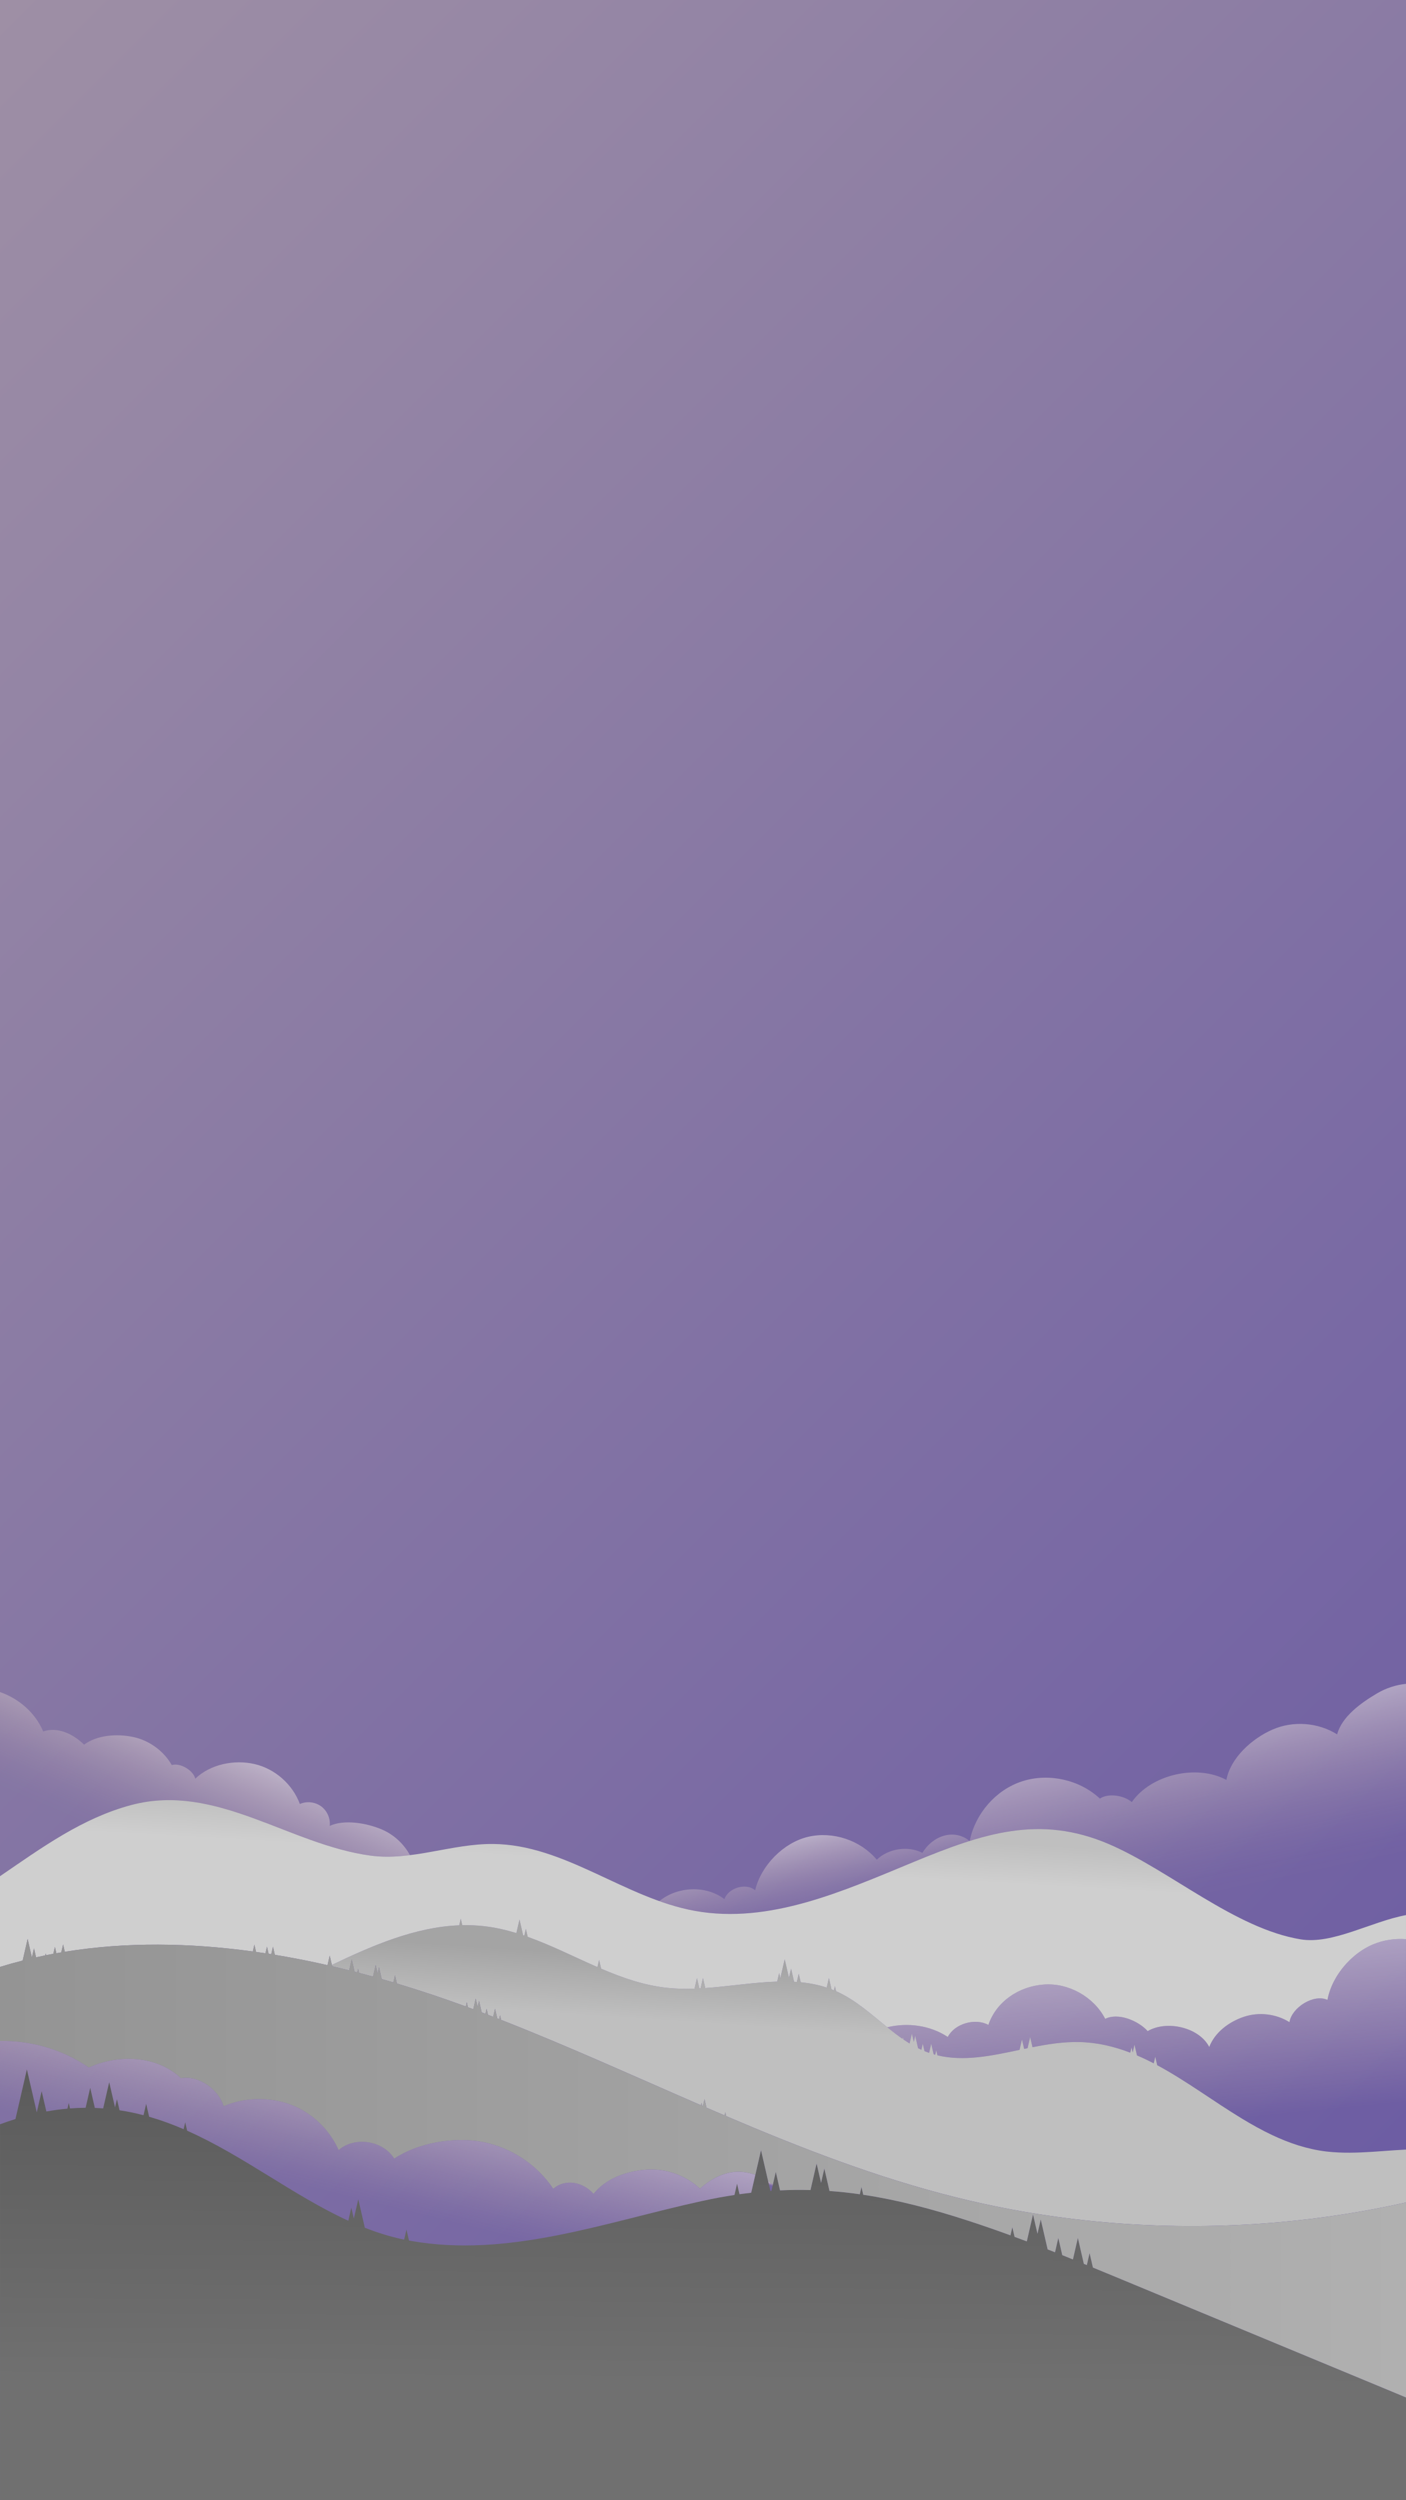 <?xml version="1.0" encoding="UTF-8"?>
<svg xmlns="http://www.w3.org/2000/svg" width="1080" height="1920" xmlns:xlink="http://www.w3.org/1999/xlink" viewBox="0 0 1080 1920">
  <rect x="0" y="0" width="1080" height="1920" fill="#333333" stroke="none"/>
  <defs>
    <linearGradient id="uuid-070ad9ae-272a-4f92-af92-dccef7f76476" x1="-210" y1="210" x2="1290" y2="1710" gradientUnits="userSpaceOnUse">
      <stop offset="0" stop-color="#9e8fa5"/>
      <stop offset="1" stop-color="#6858a3"/>
    </linearGradient>
    <linearGradient id="uuid-cb4d53e3-8b0f-437a-8e17-36c99926348d" x1="541.245" y1="1592.69" x2="539.628" y2="1830.366" gradientUnits="userSpaceOnUse">
      <stop offset="0" stop-color="#5b5b5b"/>
      <stop offset="1" stop-color="#707070"/>
    </linearGradient>
    <linearGradient id="uuid-bca75230-926e-47b9-97d3-d270a8e8e5b2" x1="673.134" y1="1515.075" x2="669.982" y2="1562.357" gradientUnits="userSpaceOnUse">
      <stop offset="0" stop-color="#a4a4a4"/>
      <stop offset="1" stop-color="#bfbfbf"/>
    </linearGradient>
    <linearGradient id="uuid-02d2fd30-5f91-4b88-8b65-7428052fd93f" x1="592.341" y1="1674.49" x2="591.392" y2="1678.336" gradientUnits="userSpaceOnUse">
      <stop offset="0" stop-color="#fffaf2"/>
      <stop offset=".01" stop-color="#fff9f1" stop-opacity=".988"/>
      <stop offset=".383" stop-color="#fff1dc" stop-opacity=".571"/>
      <stop offset=".682" stop-color="#ffebcd" stop-opacity=".264"/>
      <stop offset=".893" stop-color="#ffe7c4" stop-opacity=".073"/>
      <stop offset=".998" stop-color="#ffe6c1" stop-opacity="0"/>
    </linearGradient>
    <linearGradient id="uuid-8f21b6b0-11c4-4d6c-89b5-511d0cabe1c6" x1="299.028" y1="1582.984" x2="273.03" y2="1688.347" gradientUnits="userSpaceOnUse">
      <stop offset="0" stop-color="#fffaf2"/>
      <stop offset=".01" stop-color="#fff9f1" stop-opacity=".988"/>
      <stop offset=".383" stop-color="#fff1dc" stop-opacity=".571"/>
      <stop offset=".682" stop-color="#ffebcd" stop-opacity=".264"/>
      <stop offset=".893" stop-color="#ffe7c4" stop-opacity=".073"/>
      <stop offset=".998" stop-color="#ffe6c1" stop-opacity="0"/>
    </linearGradient>
    <linearGradient id="uuid-eaa50a1c-f977-4740-9833-69d3e36d8c15" x1="543.554" y1="1402.393" x2="541.789" y2="1433.457" gradientUnits="userSpaceOnUse">
      <stop offset="0" stop-color="#bfbfbf"/>
      <stop offset="1" stop-color="#cfcfcf"/>
    </linearGradient>
    <linearGradient id="uuid-e17980d4-6ce7-4d32-8b39-69e0dae4d267" x1="0" y1="1665.02" x2="1080" y2="1665.02" gradientUnits="userSpaceOnUse">
      <stop offset="0" stop-color="#949494"/>
      <stop offset="1" stop-color="#b0b0b0"/>
    </linearGradient>
    <linearGradient id="uuid-86be01a2-45fc-44e0-86ba-89c572e4dc8a" x1="619.406" y1="1407.438" x2="633.935" y2="1476.171" gradientUnits="userSpaceOnUse">
      <stop offset="0" stop-color="#fffaf2"/>
      <stop offset=".127" stop-color="#fff6e8" stop-opacity=".808"/>
      <stop offset=".306" stop-color="#fff1dc" stop-opacity=".566"/>
      <stop offset=".477" stop-color="#ffedd2" stop-opacity=".364"/>
      <stop offset=".636" stop-color="#ffeacb" stop-opacity=".206"/>
      <stop offset=".781" stop-color="#ffe7c5" stop-opacity=".093"/>
      <stop offset=".906" stop-color="#ffe6c2" stop-opacity=".024"/>
      <stop offset=".998" stop-color="#ffe6c1" stop-opacity="0"/>
    </linearGradient>
    <linearGradient id="uuid-c063e91c-ac24-421a-b303-789109b6f5b3" x1="904.867" y1="1317.595" x2="933.616" y2="1453.6" xlink:href="#uuid-86be01a2-45fc-44e0-86ba-89c572e4dc8a"/>
    <linearGradient id="uuid-c89a9226-d339-43c6-967b-11ee02c3e41f" x1="168.547" y1="1336.415" x2="128.644" y2="1428.498" xlink:href="#uuid-86be01a2-45fc-44e0-86ba-89c572e4dc8a"/>
    <linearGradient id="uuid-912a9db1-d5f9-4ca3-8cc7-c5b87cf1e050" x1="877.059" y1="1485.323" x2="891.543" y2="1632.573" gradientUnits="userSpaceOnUse">
      <stop offset="0" stop-color="#fffaf2"/>
      <stop offset="1" stop-color="#ffe6c1" stop-opacity="0"/>
    </linearGradient>
  </defs>
  <g style="fill: none; isolation: isolate;">
    <g id="uuid-dfb0b451-426c-4019-9b94-5f5e2a27f6aa" data-name="Layer 1">
      <rect width="1080" height="1920" style="fill: url(#uuid-070ad9ae-272a-4f92-af92-dccef7f76476);"/>
      <rect width="1080" height="1920" style="fill: url(#uuid-070ad9ae-272a-4f92-af92-dccef7f76476);"/>
    </g>
    <g id="uuid-cf67e55f-fdf6-45a2-a28c-5d3e0df7efe7" data-name="Layer 3">
      <path d="m1071.004,1837.326c-61.258-25.419-122.501-50.837-183.744-76.242-10.022-4.155-20.03-8.309-30.038-12.464-5.874-2.438-11.787-4.874-17.716-7.306l-2.552-11.086-2.113,9.179c-.772-.315-1.541-.631-2.313-.946l-4.573-19.866-3.795,16.482c-2.729-1.099-5.453-2.202-8.192-3.292l-3.036-13.19-2.532,10.999c-1.89-.745-3.779-1.49-5.673-2.228l-5.286-22.959-2.523,10.957-3.419-14.85-4.768,20.711c-3.13-1.179-6.271-2.33-9.412-3.485l-1.706-7.409-1.439,6.251c-10.515-3.829-21.082-7.521-31.704-10.982-28.738-9.377-55.253-16.269-81.384-20.189l-1.363-5.919-1.273,5.528c-7.772-1.107-15.517-1.948-23.28-2.51l-3.961-17.207-2.523,10.957-3.419-14.85-4.693,20.384c-7.736-.205-15.519-.138-23.399.236l-3.262-14.171-3.351,14.556c-.264.018-.531.043-.795.061l-7.205-31.297-7.522,32.673c-2.988.344-5.991.723-9.018,1.151l-1.857-8.069-1.989,8.641c-7.897,1.204-15.937,2.681-24.175,4.473-75.24,16.374-148.755,44.133-224.669,30.759-.392-.069-.778-.153-1.169-.225l-1.942-8.437-1.778,7.722c-10.385-2.158-20.414-5.293-30.198-9.118l-5.034-21.869-3.42,14.857-1.936-8.408-2.31,10.033c-42.181-19.301-80.456-49.9-123.782-69.129l-1.497-6.504-1.224,5.319c-8.6-3.702-17.403-6.946-26.482-9.549l-2.293-9.959-2.022,8.783c-6.017-1.574-12.159-2.857-18.441-3.809l-1.969-8.553-1.472,6.394-4.474-19.433-4.643,20.168c-2.115-.16-4.244-.288-6.393-.367l-3.558-15.454-3.532,15.343c-3.934.022-7.93.19-11.984.499l-.969-4.21-1.008,4.377c-5.293.465-10.691,1.183-16.204,2.178l-3.598-15.631-3.755,16.313-7.596-32.992-8.777,38.123c-3.9,1.204-7.854,2.527-11.87,4.01v288.72h1080v-78.914c-3.01-1.267-6-2.52-8.996-3.76Z" style="fill: url(#uuid-cb4d53e3-8b0f-437a-8e17-36c99926348d); mix-blend-mode: multiply;"/>
      <path d="m1062.245,1651.872c-11.333.821-22.723,1.584-33.84,1.08-3.269-.144-6.523-.389-9.734-.778-14.674-1.786-28.397-6.422-41.587-12.658-7.978-3.773-15.739-8.122-23.4-12.773-21.816-13.248-42.739-28.987-64.8-40.824l-1.483-6.494-1.181,5.083c-4.234-2.203-8.525-4.248-12.873-6.106l-1.901-8.266-1.382,6.034-.922-3.989-.95,4.133c-12.485-4.81-25.474-7.891-39.312-8.194-11.909-.259-23.861,1.627-35.784,3.989l-1.814-7.862-1.973,8.626c-.878.173-1.757.36-2.635.533l-1.67-7.286-1.858,8.035c-21.442,4.522-42.653,9.115-63.086,4.176l-.907-3.917-.792,3.499c-.403-.115-.806-.23-1.195-.346l-1.887-8.165-1.613,7.056c-1.21-.418-2.376-.864-3.542-1.339l-1.31-5.717-1.08,4.68c-.85-.389-1.699-.792-2.534-1.21l-2.203-9.576-1.08,4.723-1.483-6.408-1.757,7.632c-1.57-.965-3.125-1.973-4.665-3.01l-.418-1.843-.302,1.339c-4.032-2.794-7.92-5.818-11.765-8.942-12.485-10.123-24.494-21.154-39.254-27.691l-.922-3.989-.763,3.283c-.619-.259-1.238-.518-1.872-.763l-1.987-8.626-1.685,7.315c-6.509-2.146-13.176-3.442-19.973-4.104l-1.512-6.552-1.454,6.307c-1.123-.072-2.246-.144-3.369-.187h1.238l-2.304-10.022-1.627,7.027-3.269-14.213-3.341,14.486-.907-3.974-1.526,6.624c-18.086.533-36.734,3.672-55.238,4.968l-1.771-7.675-1.814,7.906c-.331.014-.648.043-.965.058l-1.829-7.963-1.872,8.122c-7.042.245-14.04.13-20.952-.605-17.755-1.872-34.431-7.718-50.803-14.731l-1.555-6.725-1.267,5.515c-17.842-7.79-35.366-16.762-53.568-23.242l-1.411-6.12-1.195,5.198c-.302-.101-.619-.202-.921-.302l-2.779-12.082-2.39,10.426c-8.208-2.491-16.56-4.392-25.186-5.342-5.486-.619-10.944-.835-16.373-.72l-1.166-5.04-1.181,5.127c-33.941,1.325-66.773,15.552-97.819,30.427-.003.002-.006.003-.009.004l.233,1.014c4.357,1.01,8.704,2.065,13.043,3.151l1.959-8.509,2.195,9.535c.678.174,1.354.354,2.032.53l.663-2.879.75,3.256c3.576.934,7.149,1.88,10.71,2.861l2.048-8.895,1.473,6.397,1.087-4.721,2.1,9.123c2.97.846,5.945,1.68,8.902,2.557l1.282-5.567,1.476,6.41c17.918,5.38,35.596,11.302,52.913,17.654l.757-3.291.898,3.901c1.355.499,2.706,1.01,4.059,1.514l1.887-8.193,1.473,6.397,1.087-4.721,2.059,8.943c.952.36,1.9.73,2.85,1.093l.903-3.923,1.078,4.683c1.322.506,2.645,1.012,3.965,1.522l1.429-6.205,1.705,7.408c.496.193.99.391,1.485.585l.686-2.982.823,3.576c51.776,20.267,102.454,43.401,153.459,65.535l.445-1.932.543,2.361c.176.076.352.153.528.229l1.236-5.368,1.51,6.559c4.616,1.997,9.235,3.987,13.858,5.963l.576-2.5.7,3.041c57.569,24.571,115.788,47.233,176.711,62.418,7.071,1.759,14.155,3.422,21.284,4.959,74.289,16.18,151.257,20.835,227.102,14.047,32.688-2.923,65.156-7.965,97.109-15.128v-40.604c-5.875.288-11.808.72-17.755,1.152Z" style="fill: url(#uuid-bca75230-926e-47b9-97d3-d270a8e8e5b2); mix-blend-mode: multiply;"/>
      <g>
        <path d="m590.042,1674.983l1.725,7.495c.264-.019.531-.043.795-.061l1.094-4.75c-1.158-.956-2.364-1.851-3.614-2.683Z" style="fill: url(#uuid-02d2fd30-5f91-4b88-8b65-7428052fd93f);"/>
        <path d="m20.646,1589.148l7.596,32.992,3.755-16.313,3.598,15.631c5.513-.994,10.911-1.713,16.204-2.178l1.008-4.377.969,4.21c4.054-.309,8.05-.477,11.984-.499l3.532-15.343,3.558,15.454c2.149.08,4.278.208,6.393.367l4.643-20.168,4.474,19.433,1.472-6.394,1.969,8.553c6.282.951,12.423,2.235,18.441,3.809l2.022-8.783,2.293,9.959c9.079,2.603,17.881,5.846,26.482,9.549l1.224-5.319,1.497,6.504c43.326,19.229,81.601,49.828,123.782,69.129l2.31-10.033,1.936,8.408,3.42-14.857,5.034,21.869c9.784,3.825,19.813,6.96,30.198,9.118l1.778-7.722,1.942,8.437c.391.072.777.156,1.169.225,75.915,13.374,149.429-14.386,224.67-30.759,8.239-1.792,16.278-3.268,24.175-4.473l1.989-8.641,1.857,8.068c3.028-.428,6.031-.807,9.018-1.151l3.171-13.774c-3.235-1.135-6.598-1.901-10.014-2.226-11.966-1.138-23.645,4.737-32.501,12.888-10.958-10.311-26.338-15.754-41.357-14.631-15.005,1.123-31.061,6.783-40.378,18.605-8.352-9.216-21.427-11.88-31.003-3.946-12.355-18.36-32.17-31.55-53.87-35.856-21.715-4.32-49.867.475-68.299,12.729-8.568-13.925-30.341-17.28-42.667-6.552-6.97-15.754-20.376-28.541-36.447-34.747-16.056-6.206-36.101-5.889-51.84,1.095-4.104-13.176-19.238-23.875-32.832-21.557-18.374-17.395-47.779-18.677-70.805-8.194-19.814-13.781-44.094-20.808-68.199-20.405v63.996c4.016-1.483,7.97-2.806,11.87-4.01l8.776-38.123Z" style="fill: url(#uuid-8f21b6b0-11c4-4d6c-89b5-511d0cabe1c6); opacity: .5;"/>
      </g>
      <g style="fill: none; mix-blend-mode: multiply;">
        <path d="m1080,1470.648c-26.654,4.954-56.333,22.651-80.856,18.634-50.573-8.265-100.541-53.035-147.269-73.109-53.266-22.867-96.552-8.424-150.163,13.723-53.597,22.147-110.534,47.938-167.976,37.512-54.144-9.821-99.864-50.904-154.987-51.379-31.594-.274-62.683,13.176-93.975,8.971-62.77-8.409-118.742-56.146-183.802-38.909-37.901,10.051-69.192,33.019-100.973,54.706v69.633c5.765-1.779,11.576-3.39,17.412-4.874l3.822-16.601,3.272,14.213,1.618-7.028,1.599,6.946c2.333-.523,4.67-1.021,7.012-1.499l.354-1.537.321,1.396c1.848-.373,3.7-.727,5.553-1.074l1.228-5.334,1.126,4.891c1.249-.226,2.502-.437,3.754-.65l1.407-6.114,1.303,5.659c47.107-7.693,95.877-6.899,144.411-.237l1.216-5.28,1.294,5.623c2.396.339,4.791.694,7.186,1.061l1.184-5.142,1.271,5.521c.666.105,1.332.217,1.998.323l1.345-5.844,1.45,6.297c10.932,1.804,21.841,3.881,32.704,6.221,2.584.556,5.157,1.164,7.736,1.748l1.7-7.384,1.886,8.194-.233-1.014c.003-.002.006-.003.009-.004,31.046-14.875,63.878-29.102,97.819-30.427l1.181-5.127,1.166,5.04c5.429-.115,10.886.101,16.373.72,8.626.95,16.978,2.851,25.186,5.342l2.39-10.426,2.779,12.082c.302.101.619.202.921.302l1.195-5.198,1.411,6.12c18.201,6.48,35.726,15.451,53.568,23.242l1.267-5.515,1.555,6.725c16.373,7.013,33.048,12.859,50.803,14.731,6.912.734,13.91.85,20.952.605l1.872-8.122,1.829,7.963c.317-.014.634-.043.965-.058l1.814-7.906,1.771,7.675c18.504-1.296,37.152-4.435,55.238-4.968l1.526-6.624.907,3.974,3.341-14.486,3.269,14.213,1.627-7.027,2.304,10.022h-1.238c1.123.043,2.246.115,3.369.187l1.454-6.307,1.512,6.552c6.797.662,13.464,1.958,19.973,4.104l1.685-7.315,1.987,8.626c.634.245,1.253.504,1.872.763l.763-3.283.922,3.989c14.759,6.537,26.768,17.567,39.252,27.689,15.691-3.827,32.975-1.505,46.501,7.416,5.328-10.267,21.038-14.76,31.205-9.245,6.149-18.072,23.487-29.577,42.523-31.003,19.037-1.426,38.448,9.403,47.218,26.366,9.778-4.983,25.272,1.253,32.616,9.403,14.688-8.582,39.528-2.923,47.29,12.197,4.349-11.304,15.163-19.354,26.654-23.198,11.505-3.845,24.682-2.289,34.963,4.133,1.8-11.347,18.778-21.946,29.189-17.093,2.03-11.088,8.366-21.946,16.877-30.312,5.342-5.27,11.563-9.547,18.087-12.297,7.977-3.341,16.746-4.666,25.357-4.046" style="fill: url(#uuid-eaa50a1c-f977-4740-9833-69d3e36d8c15);"/>
      </g>
      <path d="m139.004,1595.883c13.594-2.318,28.728,8.381,32.832,21.557,15.739-6.984,35.784-7.301,51.84-1.095,16.07,6.207,29.477,18.994,36.447,34.747,12.326-10.728,34.099-7.373,42.667,6.552,18.432-12.254,46.584-17.049,68.299-12.729,21.701,4.306,41.515,17.496,53.87,35.856,9.576-7.934,22.651-5.27,31.003,3.946,9.317-11.822,25.373-17.481,40.378-18.605,15.019-1.123,30.398,4.32,41.357,14.631,8.856-8.151,20.534-14.026,32.501-12.888,3.417.325,6.78,1.091,10.014,2.226l4.351-18.899,5.48,23.802c1.25.832,2.456,1.728,3.614,2.683l2.257-9.806,3.262,14.171c7.881-.374,15.663-.441,23.399-.236l4.693-20.384,3.419,14.85,2.523-10.958,3.962,17.207c7.763.561,15.508,1.403,23.28,2.51l1.273-5.528,1.363,5.919c26.131,3.92,52.646,10.812,81.384,20.189,10.622,3.461,21.189,7.152,31.704,10.982l1.439-6.251,1.706,7.409c3.141,1.154,6.282,2.306,9.412,3.485l4.768-20.711,3.418,14.85,2.523-10.957,5.286,22.959c1.894.739,3.784,1.484,5.673,2.228l2.532-10.999,3.037,13.19c2.739,1.09,5.463,2.193,8.192,3.292l3.795-16.482,4.573,19.866c.773.314,1.541.631,2.313.946l2.113-9.179,2.552,11.086c5.929,2.431,11.842,4.868,17.716,7.306,10.008,4.155,20.016,8.309,30.038,12.464,61.243,25.405,122.487,50.824,183.744,76.242,2.995,1.24,5.986,2.493,8.995,3.76v-149.762c-31.953,7.162-64.421,12.205-97.109,15.128-75.845,6.788-152.813,2.133-227.102-14.047-7.128-1.538-14.213-3.2-21.284-4.959-60.922-15.185-119.142-37.847-176.711-62.418l-.7-3.041-.576,2.5c-4.623-1.976-9.242-3.966-13.858-5.963l-1.51-6.559-1.236,5.368c-.176-.076-.352-.153-.528-.229l-.543-2.361-.445,1.932c-51.005-22.134-101.683-45.268-153.459-65.535l-.823-3.576-.686,2.982c-.495-.193-.989-.392-1.485-.585l-1.705-7.408-1.429,6.205c-1.321-.51-2.643-1.016-3.965-1.522l-1.078-4.683-.903,3.923c-.951-.362-1.898-.733-2.85-1.093l-2.059-8.943-1.087,4.721-1.473-6.397-1.887,8.193c-1.353-.504-2.704-1.015-4.059-1.514l-.898-3.901-.757,3.291c-17.317-6.352-34.995-12.274-52.913-17.654l-1.476-6.41-1.282,5.567c-2.958-.877-5.932-1.712-8.902-2.557l-2.1-9.123-1.087,4.721-1.473-6.397-2.048,8.895c-3.561-.982-7.134-1.928-10.71-2.861l-.75-3.256-.663,2.879c-.678-.176-1.354-.356-2.032-.53l-2.195-9.535-1.959,8.509c-4.339-1.087-8.686-2.141-13.043-3.151l-1.886-8.194-1.7,7.384c-2.578-.584-5.152-1.192-7.736-1.748-10.863-2.34-21.772-4.417-32.704-6.221l-1.45-6.297-1.345,5.844c-.666-.107-1.332-.218-1.998-.323l-1.271-5.521-1.184,5.142c-2.394-.367-4.79-.722-7.186-1.061l-1.294-5.623-1.216,5.28c-48.534-6.662-97.305-7.456-144.411.237l-1.303-5.659-1.407,6.114c-1.252.213-2.504.424-3.754.65l-1.126-4.891-1.228,5.334c-1.853.346-3.705.7-5.553,1.074l-.321-1.396-.354,1.537c-2.342.478-4.68.976-7.012,1.499l-1.599-6.946-1.618,7.028-3.272-14.213-3.822,16.601c-5.836,1.484-11.647,3.095-17.412,4.874v56.855c24.106-.403,48.385,6.624,68.199,20.405,23.026-10.483,52.431-9.202,70.805,8.194Z" style="fill: url(#uuid-e17980d4-6ce7-4d32-8b39-69e0dae4d267); mix-blend-mode: multiply;"/>
      <g style="fill: none; opacity: .5;">
        <path d="m533.736,1467.408c57.442,10.425,114.379-15.365,167.976-37.512,15.026-6.207,29.241-11.809,43.093-16.154-11.962-9.736-28.372-4.104-36.281,9.14-10.814-5.703-26.323-3.341-35.035,5.242-12.514-14.976-33.754-22.046-52.747-17.582-18.993,4.478-36.173,22.061-40.694,41.04-6.927-5.962-20.707-1.829-23.587,6.84-14.342-10.954-36.194-9.772-50.025,1.504,8.911,3.176,17.981,5.793,27.301,7.484Z" style="fill: url(#uuid-86be01a2-45fc-44e0-86ba-89c572e4dc8a);"/>
        <path d="m1080,1293.065c-7.776.821-15.378,3.269-22.117,7.258-12.269,7.229-27.115,17.784-30.773,31.55-14.616-9.173-33.797-10.613-49.622-3.701-15.811,6.897-32.256,21.715-35.467,38.678-22.68-12.269-57.931-4.162-72.634,17.021-6.091-5.141-17.87-7.099-24.523-2.693-15.638-14.558-39.34-19.829-59.673-13.277-20.314,6.546-36.127,24.892-40.322,45.819,35.543-11.141,68.694-13.997,107.007,2.451,46.728,20.074,96.696,64.843,147.269,73.109,24.523,4.018,54.202-13.68,80.856-18.634v-177.583Z" style="fill: url(#uuid-c063e91c-ac24-421a-b303-789109b6f5b3);"/>
      </g>
      <path d="m284.774,1425c10.063,1.352,20.105.874,30.149-.382-4.753-8.656-12.382-15.738-21.451-19.651-11.448-4.925-28.887-8.05-40.205-2.808.648-5.702-1.973-11.664-6.61-15.048-4.622-3.384-11.088-4.104-16.329-1.771-5.558-15.106-19.051-27.015-34.718-30.658-15.667-3.643-33.984.101-45.619,11.203-1.584-6.494-11.635-12.37-18.043-10.454-6.279-10.93-17.381-18.979-29.722-21.571-12.355-2.578-27.504-1.584-37.656,5.918-8.338-8.251-20.304-13.925-31.406-10.137-5.99-14.256-18.591-25.229-33.164-30.269v141.424c31.781-21.686,63.072-44.654,100.973-54.706,65.059-17.237,121.032,30.499,183.802,38.909Z" style="fill: url(#uuid-c89a9226-d339-43c6-967b-11ee02c3e41f); opacity: .5;"/>
      <path d="m1054.643,1493.153c-6.523,2.75-12.744,7.027-18.087,12.297-8.51,8.367-14.846,19.224-16.877,30.312-10.411-4.853-27.389,5.746-29.189,17.093-10.282-6.422-23.458-7.978-34.963-4.133-11.491,3.845-22.306,11.894-26.654,23.198-7.762-15.12-32.602-20.779-47.29-12.197-7.344-8.15-22.838-14.386-32.616-9.403-8.77-16.963-28.181-27.792-47.218-26.366-19.037,1.425-36.374,12.931-42.523,31.003-10.166-5.515-25.877-1.022-31.205,9.245-13.526-8.921-30.81-11.243-46.501-7.416.001.001.002.002.003.002,3.845,3.125,7.733,6.149,11.765,8.942l.302-1.339.418,1.843c1.541,1.037,3.096,2.045,4.665,3.01l1.757-7.632,1.483,6.408,1.08-4.723,2.203,9.576c.835.418,1.685.821,2.534,1.21l1.08-4.68,1.31,5.717c1.166.475,2.333.922,3.542,1.339l1.613-7.056,1.887,8.165c.389.115.792.231,1.195.346l.792-3.499.907,3.917c20.434,4.939,41.645.345,63.086-4.176l1.857-8.035,1.67,7.286c.878-.173,1.757-.36,2.635-.533l1.973-8.626,1.814,7.862c11.923-2.362,23.875-4.248,35.784-3.989,13.838.302,26.827,3.384,39.312,8.194l.95-4.133.922,3.989,1.382-6.034,1.901,8.266c4.349,1.858,8.64,3.902,12.873,6.106l1.181-5.083,1.483,6.494c22.061,11.837,42.984,27.576,64.8,40.824,7.661,4.651,15.422,9,23.4,12.773,13.19,6.235,26.914,10.872,41.587,12.658,3.211.389,6.466.633,9.734.778,11.117.504,22.507-.259,33.84-1.08,5.947-.432,11.88-.864,17.755-1.152v-161.613c-8.611-.619-17.38.706-25.357,4.046Z" style="fill: url(#uuid-912a9db1-d5f9-4ca3-8cc7-c5b87cf1e050); opacity: .5;"/>
    </g>
  </g>
</svg>